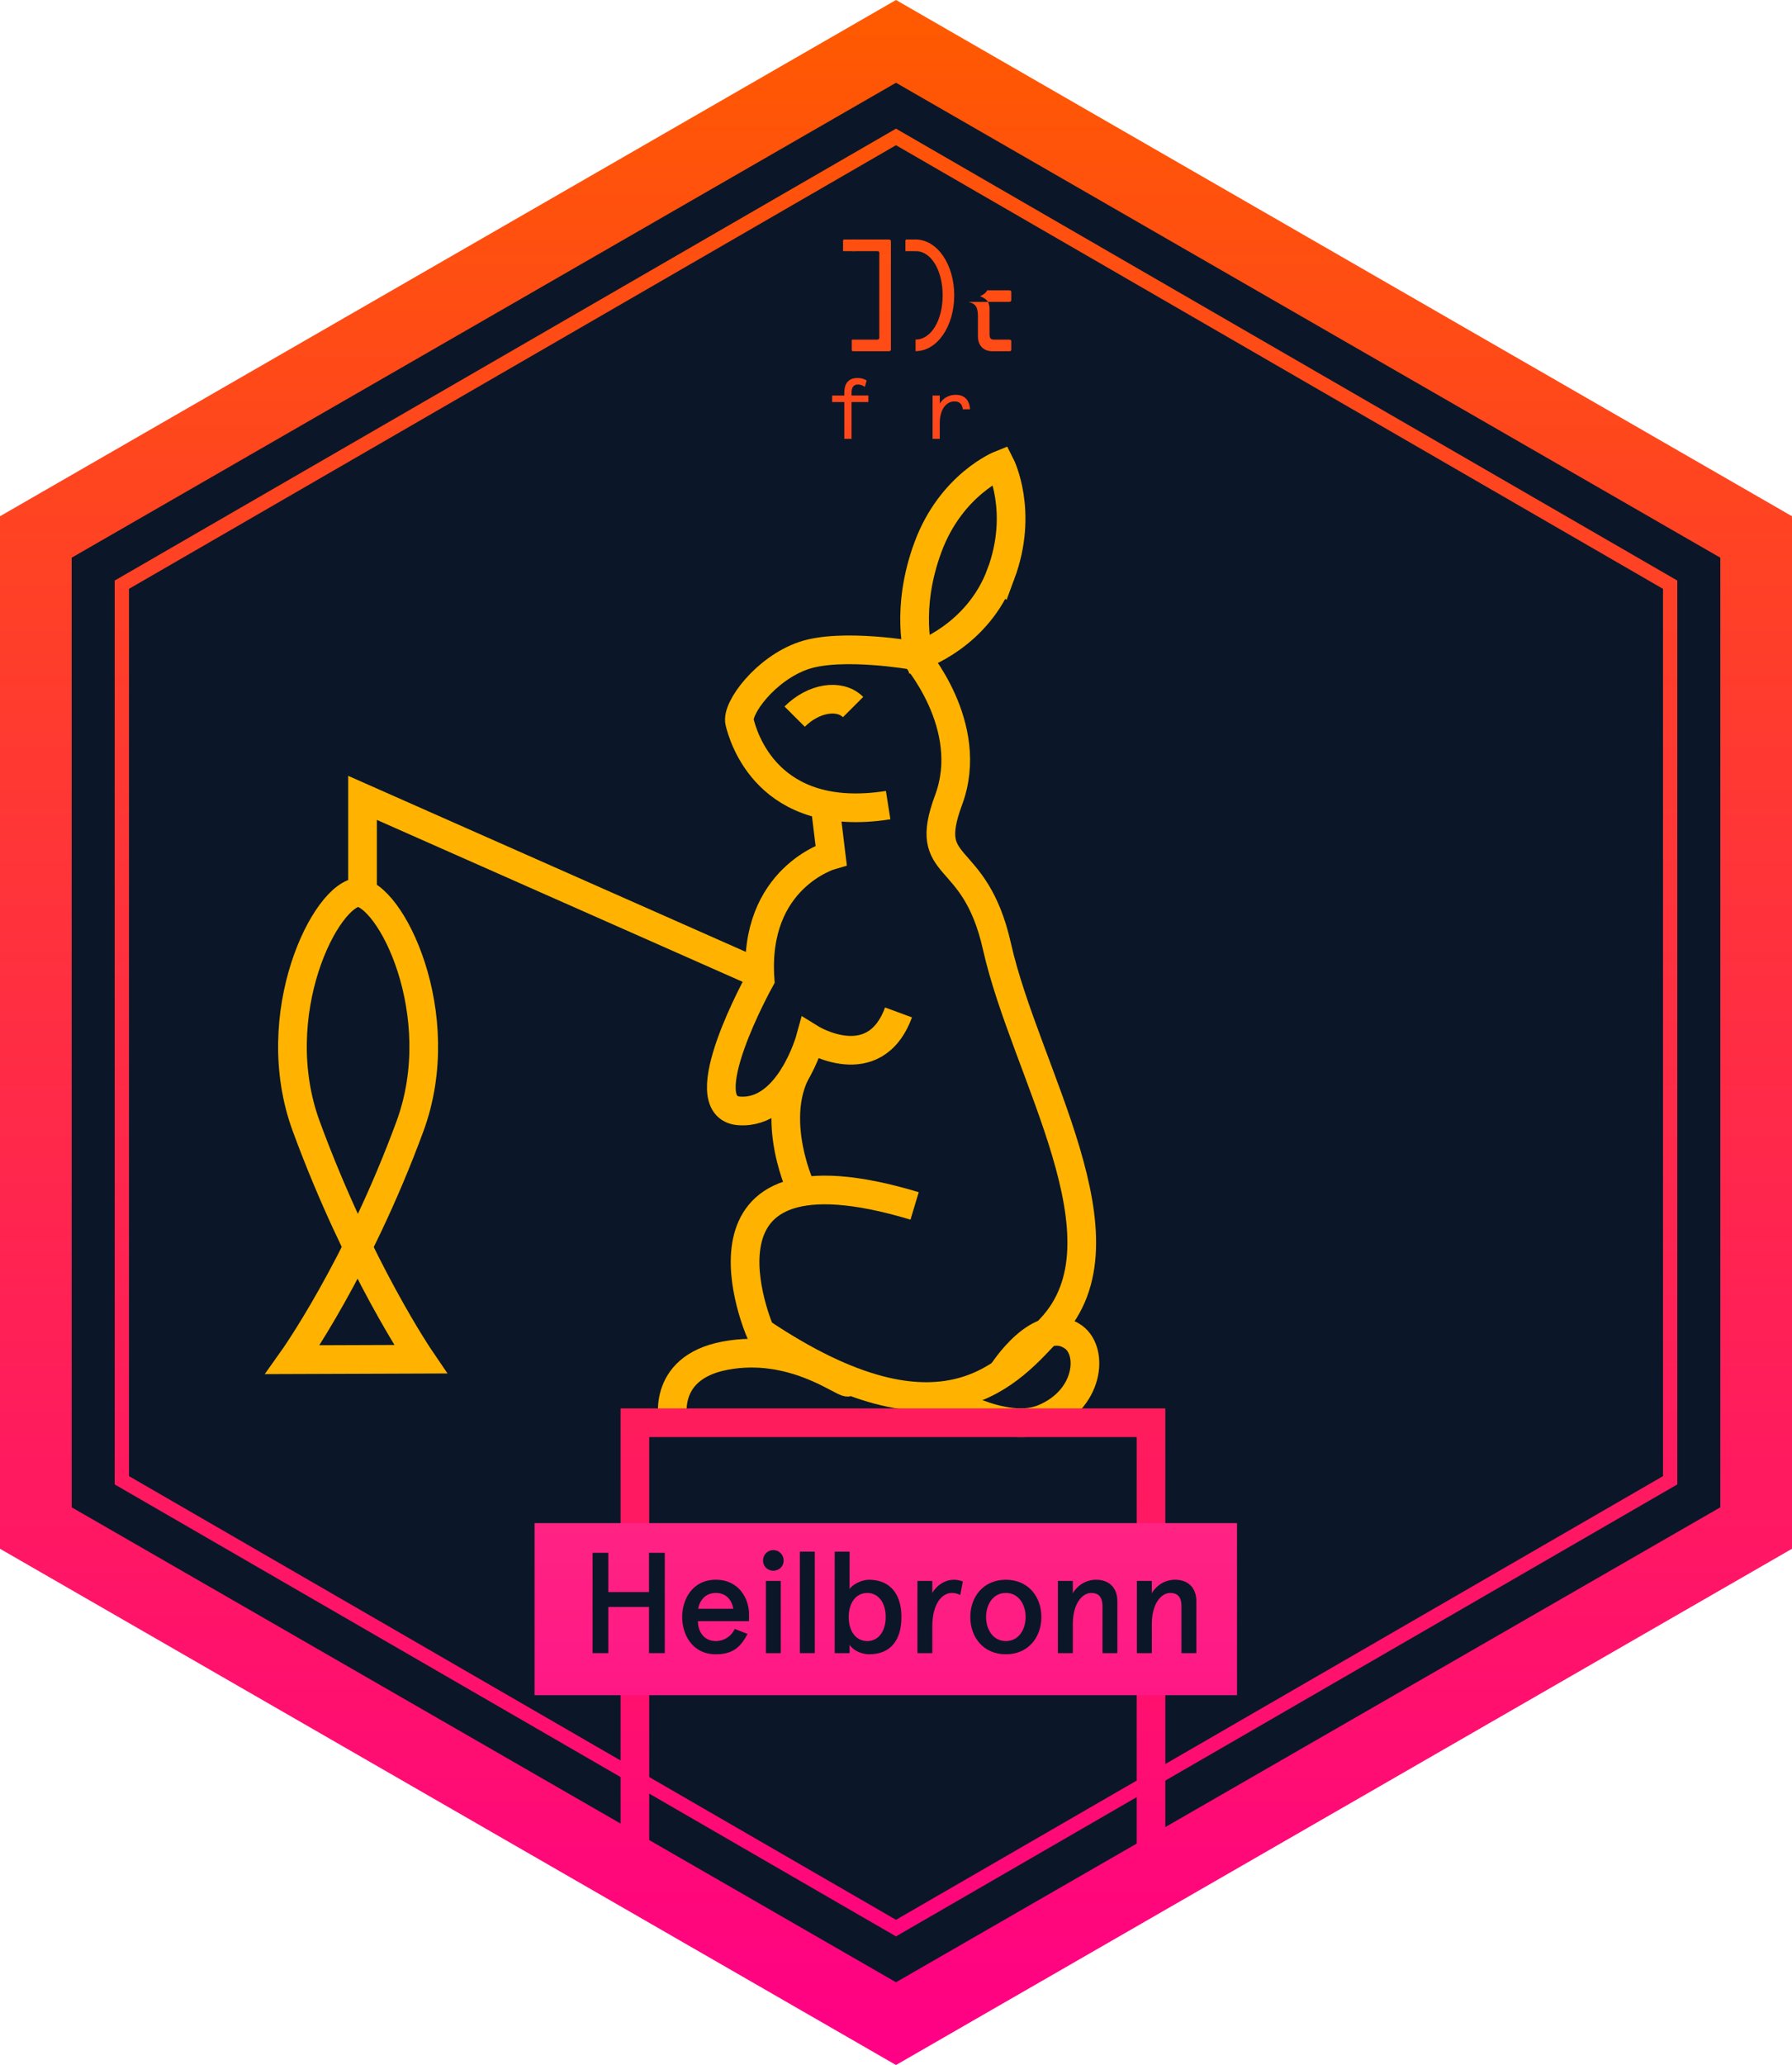 <?xml version="1.0" encoding="UTF-8" standalone="no"?>
<!-- Generator: Adobe Illustrator 16.0.4, SVG Export Plug-In . SVG Version: 6.00 Build 0)  -->

<svg
   version="1.1"
   id="Ebene_1"
   x="0px"
   y="0px"
   width="125"
   height="144.001"
   viewBox="0 0 125 144.001"
   enable-background="new 0 0 198.425 198.425"
   xml:space="preserve"
   sodipodi:docname="RetroCodeForHeilbronn.svg"
   inkscape:version="1.1.1 (3bf5ae0d25, 2021-09-20)"
   xmlns:inkscape="http://www.inkscape.org/namespaces/inkscape"
   xmlns:sodipodi="http://sodipodi.sourceforge.net/DTD/sodipodi-0.dtd"
   xmlns:xlink="http://www.w3.org/1999/xlink"
   xmlns="http://www.w3.org/2000/svg"
   xmlns:svg="http://www.w3.org/2000/svg"
   xmlns:rdf="http://www.w3.org/1999/02/22-rdf-syntax-ns#"
   xmlns:cc="http://creativecommons.org/ns#"
   xmlns:dc="http://purl.org/dc/elements/1.1/"><defs
     id="defs87"><linearGradient
       inkscape:collect="always"
       id="linearGradient38506"><stop
         style="stop-color:#ff5a00;stop-opacity:1"
         offset="0"
         id="stop38502" /><stop
         style="stop-color:#ff0086;stop-opacity:1"
         offset="1"
         id="stop38504" /></linearGradient><linearGradient
       inkscape:collect="always"
       id="linearGradient38210"><stop
         style="stop-color:#ff5a00;stop-opacity:1"
         offset="0"
         id="stop38206" /><stop
         style="stop-color:#ff0086;stop-opacity:1"
         offset="1"
         id="stop38208" /></linearGradient><linearGradient
       inkscape:collect="always"
       id="linearGradient37356"><stop
         style="stop-color:#ff5a00;stop-opacity:1"
         offset="0"
         id="stop37352" /><stop
         style="stop-color:#ff0086;stop-opacity:1"
         offset="1"
         id="stop37354" /></linearGradient><linearGradient
       inkscape:collect="always"
       id="linearGradient24173"><stop
         style="stop-color:#ff5a00;stop-opacity:1"
         offset="0"
         id="stop24169" /><stop
         style="stop-color:#ff0086;stop-opacity:1"
         offset="1"
         id="stop24171" /></linearGradient><linearGradient
       inkscape:collect="always"
       id="linearGradient22023"><stop
         style="stop-color:#ff867f;stop-opacity:1;"
         offset="0"
         id="stop22019" /><stop
         style="stop-color:#ff0086;stop-opacity:1"
         offset="1"
         id="stop22021" /></linearGradient><linearGradient
       inkscape:collect="always"
       xlink:href="#linearGradient24173"
       id="linearGradient22025"
       x1="62.5"
       y1="0"
       x2="62.5"
       y2="144.001"
       gradientUnits="userSpaceOnUse" /><linearGradient
       inkscape:collect="always"
       xlink:href="#linearGradient22023"
       id="linearGradient22027"
       x1="62.5"
       y1="0"
       x2="62.5"
       y2="144.001"
       gradientUnits="userSpaceOnUse" /><linearGradient
       inkscape:collect="always"
       xlink:href="#linearGradient37356"
       id="linearGradient37000"
       x1="62.5"
       y1="0"
       x2="62.5"
       y2="144.001"
       gradientUnits="userSpaceOnUse" /><linearGradient
       inkscape:collect="always"
       xlink:href="#linearGradient38506"
       id="linearGradient38212"
       x1="99.213"
       y1="27.212"
       x2="99.213"
       y2="171.213"
       gradientUnits="userSpaceOnUse" /><linearGradient
       inkscape:collect="always"
       xlink:href="#linearGradient38210"
       id="linearGradient38214"
       x1="99.213"
       y1="27.212"
       x2="99.213"
       y2="171.213"
       gradientUnits="userSpaceOnUse" /></defs><sodipodi:namedview
     pagecolor="#ffffff"
     bordercolor="#666666"
     borderopacity="1"
     objecttolerance="10"
     gridtolerance="10"
     guidetolerance="10"
     inkscape:pageopacity="0"
     inkscape:pageshadow="2"
     inkscape:window-width="1920"
     inkscape:window-height="1041"
     id="namedview85"
     showgrid="false"
     inkscape:zoom="6.4108205"
     inkscape:cx="53.347306"
     inkscape:cy="75.029398"
     inkscape:window-x="0"
     inkscape:window-y="249"
     inkscape:window-maximized="1"
     inkscape:current-layer="layer2"
     inkscape:pagecheckerboard="0" /><g
     inkscape:groupmode="layer"
     id="layer4"
     inkscape:label="Background"
     style="display:inline"><polygon
       points="99.213,30.097 159.213,64.658 159.213,133.768 99.213,168.328 39.213,133.768 39.213,64.658 "
       id="polygon2"
       style="fill:#0b1728;fill-opacity:1"
       transform="translate(-36.713,-27.212)" /></g><g
     inkscape:groupmode="layer"
     id="layer2"
     inkscape:label="Bunny"
     style="display:inline"><path
       stroke-miterlimit="10"
       d="m 69.817,40.03 c -1.623,4.365 -5.729,5.689 -5.729,5.689 0,0 -0.977,-3.213 0.647,-7.579 1.623,-4.365 5.046,-5.728 5.046,-5.728 0,0 1.659,3.253 0.036,7.618 z"
       id="path6"
       inkscape:connector-curvature="0"
       style="fill:none;stroke:#ffb300;stroke-width:2;stroke-miterlimit:10;stroke-opacity:1" /><path
       stroke-miterlimit="10"
       d="m 61.952,56.144 c -8.433,1.325 -10.119,-4.818 -10.36,-5.782 -0.242,-0.964 1.807,-3.735 4.457,-4.643 2.649,-0.908 7.749,0 7.749,0 0,0 4.299,4.884 2.371,10.064 -1.928,5.179 1.807,3.253 3.372,10.213 1.989,8.846 9.604,20.473 3.735,26.65 -2.746,2.891 -7.349,8.914 -20.239,0.241 0,0 -6.066,-13.854 10.761,-8.795"
       id="path8"
       inkscape:connector-curvature="0"
       style="fill:none;stroke:#ffb300;stroke-width:2;stroke-miterlimit:10;stroke-opacity:1" /><path
       stroke-miterlimit="10"
       d="m 59.145,96.388 c -0.361,0.077 -3.875,-2.741 -8.573,-1.851 -4.568,0.866 -3.595,4.698 -3.595,4.698"
       id="path10"
       inkscape:connector-curvature="0"
       style="fill:none;stroke:#ffb300;stroke-width:2;stroke-miterlimit:10;stroke-opacity:1" /><path
       stroke-miterlimit="10"
       d="m 57.548,56.118 0.429,3.521 c 0,0 -5.459,1.564 -4.958,8.672 0,0 -4.96,8.917 -1.447,9.157 3.514,0.24 4.959,-5.06 4.959,-5.06 0,0 4.457,2.77 6.144,-1.808"
       id="path12"
       inkscape:connector-curvature="0"
       style="fill:none;stroke:#ffb300;stroke-width:2;stroke-miterlimit:10;stroke-opacity:1" /><path
       stroke-miterlimit="10"
       d="M 55.794,82.652 C 56.456,84.072 53.561,78.763 55.471,74.848"
       id="path14"
       inkscape:connector-curvature="0"
       style="fill:none;stroke:#ffb300;stroke-width:2;stroke-miterlimit:10;stroke-opacity:1"
       sodipodi:nodetypes="cc" /><path
       stroke-miterlimit="10"
       d="m 69.898,95.771 c 0,0 2.659,-4.239 4.996,-2.522 1.391,1.021 1.083,4.364 -2.121,5.679 C 69.991,100.07 65.734,97.387 65.734,97.387"
       id="path16"
       inkscape:connector-curvature="0"
       style="fill:none;stroke:#ffb300;stroke-width:2;stroke-miterlimit:10;stroke-opacity:1"
       sodipodi:nodetypes="ccsc" /><path
       stroke-miterlimit="10"
       d="m 59.506,49.306 c -0.942,-0.941 -2.765,-0.643 -4.075,0.668"
       id="path18"
       inkscape:connector-curvature="0"
       style="fill:none;stroke:#ffb300;stroke-width:2;stroke-miterlimit:10;stroke-opacity:1" /><polyline
       stroke-miterlimit="10"
       points="90.156,95.312 62,82.85 62,89.424  "
       id="polyline42"
       style="fill:none;stroke:#ffb300;stroke-width:2;stroke-miterlimit:10;stroke-opacity:1"
       transform="translate(-36.713,-27.212)" /><path
       stroke-miterlimit="10"
       d="m 20.411,94.815 c 0,0 4.547,-6.384 8.185,-16.271 C 31.472,70.725 27.21,62.212 24.87,62.212 h 0.218 c -2.34,0 -6.602,8.512 -3.725,16.332 3.637,9.888 7.966,16.239 7.966,16.239 z"
       id="path46"
       inkscape:connector-curvature="0"
       style="fill:none;stroke:#ffb300;stroke-width:2;stroke-miterlimit:10;stroke-opacity:1" /></g><g
     inkscape:groupmode="layer"
     id="layer3"
     inkscape:label="Lines"
     style="display:inline"><path
       d="M 62.5,5.771 120,38.89 v 66.221 L 62.5,138.23 5,105.111 V 38.89 Z M 62.5,0 0,36 v 72.001 l 62.5,36 62.5,-36 V 36 Z"
       id="path4"
       inkscape:connector-curvature="0"
       style="fill:url(#linearGradient22025);fill-opacity:1" /><polygon
       stroke-miterlimit="10"
       points="45.213,130.438 45.213,67.985 99.213,36.761 153.213,67.985 153.213,130.438 99.213,161.665 "
       id="polygon48"
       style="fill:none;stroke:url(#linearGradient38212);stroke-miterlimit:10"
       transform="translate(-36.713,-27.212)" /><polyline
       stroke-miterlimit="10"
       points="81,158.425 81,126.425 117,126.425    117,158.425  "
       id="polyline20"
       style="fill:none;stroke:url(#linearGradient38214);stroke-width:2;stroke-miterlimit:10"
       transform="translate(-36.713,-27.212)" /><rect
       x="37.287"
       y="106.213"
       width="49"
       height="12"
       id="rect22"
       style="fill:url(#linearGradient22027);fill-opacity:1" /></g><g
     inkscape:groupmode="layer"
     id="layer1"
     inkscape:label="Text"
     style="display:inline"><polygon
       points="79.147,138.233 81.985,138.233 81.985,135.495 83.084,135.495 83.084,142.491 81.985,142.491 81.985,139.272 79.147,139.272 79.147,142.491 78.047,142.491 78.047,135.495 79.147,135.495 "
       id="polygon24"
       style="fill:#0b1728;fill-opacity:1"
       transform="translate(-36.713,-27.212)" /><path
       d="m 52.252,113.051 h -3.569 c 0,0.739 0.43,1.389 1.25,1.389 0.54,0 1.059,-0.299 1.319,-0.85 l 0.89,0.35 c -0.49,0.95 -1.06,1.42 -2.209,1.42 -1.66,0 -2.349,-1.399 -2.349,-2.599 0,-1.2 0.689,-2.6 2.349,-2.6 1.61,0 2.319,1.31 2.319,2.439 z m -3.549,-0.869 h 2.449 c -0.09,-0.562 -0.47,-1.1 -1.219,-1.1 -0.689,0 -1.119,0.469 -1.23,1.1"
       id="path26"
       inkscape:connector-curvature="0"
       style="fill:#0b1728;fill-opacity:1" /><path
       d="m 53.943,108.094 c 0.41,0 0.721,0.329 0.721,0.729 0,0.4 -0.311,0.71 -0.721,0.71 -0.41,0 -0.718,-0.31 -0.718,-0.71 0,-0.4 0.308,-0.729 0.718,-0.729 m 0.52,7.185 h -1.039 v -5.037 h 1.039 z"
       id="path28"
       inkscape:connector-curvature="0"
       style="fill:#0b1728;fill-opacity:1" /><rect
       x="55.793"
       y="108.203"
       width="1.041"
       height="7.076"
       id="rect30"
       style="fill:#0b1728;fill-opacity:1" /><path
       d="m 60.633,115.359 c -0.661,0 -1.2,-0.37 -1.37,-0.66 v 0.58 h -1.039 v -7.076 h 1.039 v 2.599 c 0.231,-0.329 0.85,-0.64 1.35,-0.64 1.508,0 2.268,1.039 2.268,2.599 0,1.608 -0.76,2.598 -2.248,2.598 m -0.141,-4.277 c -0.748,0 -1.289,0.639 -1.289,1.679 0,1.04 0.541,1.679 1.289,1.679 0.75,0 1.289,-0.639 1.289,-1.679 0,-1.04 -0.539,-1.679 -1.289,-1.679"
       id="path32"
       inkscape:connector-curvature="0"
       style="fill:#0b1728;fill-opacity:1" /><path
       d="m 63.994,115.279 v -5.037 h 1.039 v 0.84 c 0.35,-0.6 0.949,-0.92 1.49,-0.92 0.27,0 0.488,0.061 0.639,0.12 l -0.18,0.949 c -0.16,-0.101 -0.379,-0.149 -0.59,-0.149 -0.67,0 -1.359,0.739 -1.359,2.328 v 1.869 z"
       id="path34"
       inkscape:connector-curvature="0"
       style="fill:#0b1728;fill-opacity:1" /><path
       d="m 70.162,110.162 c 1.561,0 2.479,1.18 2.479,2.599 0,1.419 -0.918,2.599 -2.479,2.599 -1.559,0 -2.479,-1.18 -2.479,-2.599 0,-1.419 0.92,-2.599 2.479,-2.599 m 0,4.277 c 0.91,0 1.381,-0.829 1.381,-1.679 0,-0.85 -0.471,-1.679 -1.381,-1.679 -0.908,0 -1.379,0.829 -1.379,1.679 0,0.85 0.471,1.679 1.379,1.679"
       id="path36"
       inkscape:connector-curvature="0"
       style="fill:#0b1728;fill-opacity:1" /><path
       d="m 74.834,110.242 v 0.859 c 0.359,-0.6 0.959,-0.939 1.629,-0.939 0.879,0 1.479,0.529 1.479,1.51 v 3.607 h -1.039 v -3.278 c 0,-0.68 -0.311,-0.919 -0.779,-0.919 -0.65,0 -1.289,0.77 -1.289,2.158 v 2.039 h -1.041 v -5.037 z"
       id="path38"
       inkscape:connector-curvature="0"
       style="fill:#0b1728;fill-opacity:1" /><path
       d="m 80.344,110.242 v 0.859 c 0.359,-0.6 0.959,-0.939 1.629,-0.939 0.879,0 1.479,0.529 1.479,1.51 v 3.607 h -1.039 v -3.278 c 0,-0.68 -0.311,-0.919 -0.779,-0.919 -0.65,0 -1.289,0.77 -1.289,2.158 v 2.039 h -1.041 v -5.037 z"
       id="path40"
       inkscape:connector-curvature="0"
       style="fill:#0b1728;fill-opacity:1" /><g
       id="g36864"><g
         id="g36992"
         style="fill-opacity:1;fill:url(#linearGradient37000)"><path
           d="m 60.328,26.976 c -0.187,-0.121 -0.324,-0.162 -0.486,-0.162 -0.287,0 -0.444,0.18 -0.444,0.569 v 0.198 h 1.174 v 0.456 h -1.174 v 2.566 h -0.504 v -2.565 h -0.851 v -0.456 h 0.851 v -0.185 c 0,-0.732 0.354,-1.038 0.93,-1.038 0.275,0 0.461,0.071 0.629,0.174 z"
           id="path50"
           inkscape:connector-curvature="0"
           style="fill:url(#linearGradient37000);fill-opacity:1.0" /><path
           d="m 62.752,27.533 c 0.924,0 1.486,0.726 1.486,1.559 0,0.833 -0.562,1.56 -1.486,1.56 -0.924,0 -1.488,-0.727 -1.488,-1.56 0,-0.833 0.564,-1.559 1.488,-1.559 m 0,2.663 c 0.617,0 0.971,-0.522 0.971,-1.104 0,-0.581 -0.354,-1.103 -0.971,-1.103 -0.617,0 -0.971,0.522 -0.971,1.103 0,0.582 0.354,1.104 0.971,1.104"
           id="path52"
           inkscape:connector-curvature="0"
           style="fill:url(#linearGradient37000);fill-opacity:1.0" /><path
           d="m 67.16,28.541 c -0.041,-0.348 -0.221,-0.552 -0.582,-0.552 -0.527,0 -1.025,0.498 -1.025,1.524 v 1.091 h -0.502 v -3.022 h 0.502 v 0.557 c 0.234,-0.366 0.613,-0.606 1.117,-0.606 0.6,0 0.959,0.361 0.994,1.008 z"
           id="path54"
           inkscape:connector-curvature="0"
           style="fill:url(#linearGradient37000);fill-opacity:1.0" /><polygon
           points="95.52,44.622 95.52,44.723 95.52,51.097 96.053,51.097 96.202,51.097 96.329,51.097 96.329,44.622 "
           id="polygon56"
           style="fill:url(#linearGradient37000);fill-opacity:1.0"
           transform="translate(-36.713,-27.212)" /><path
           d="m 62.016,24.492 c 0.057,0 0.129,-0.051 0.129,-0.105 v -7.584 c 0,-0.055 -0.072,-0.101 -0.129,-0.101 h -2.527 c -0.055,0 -0.075,0.022 -0.075,0.051 v 0.151 0.506 c 0,0.055 0.02,0.102 0.075,0.102 h 1.718 c 0.057,0 0.129,0.044 0.129,0.099 v 5.967 c 0,0.055 -0.072,0.104 -0.129,0.104 h -1.718 c -0.055,0 -0.075,0.019 -0.075,0.047 v 0.152 0.506 c 0,0.054 0.02,0.105 0.075,0.105 z"
           id="path58"
           inkscape:connector-curvature="0"
           style="fill:url(#linearGradient37000);fill-opacity:1.0" /><polygon
           points="99.869,51.097 100.549,51.097 100.68,51.097 100.68,44.622 99.869,44.622 99.869,44.723 "
           id="polygon60"
           style="fill:url(#linearGradient37000);fill-opacity:1.0"
           transform="translate(-36.713,-27.212)" /><path
           d="m 63.865,24.488 v -0.81 c 1.113,0 1.889,-1.383 1.889,-3.084 0,-1.7 -0.775,-3.084 -1.889,-3.084 v -0.808 c 1.518,0 2.697,1.746 2.697,3.892 0,2.147 -1.179,3.894 -2.697,3.894"
           id="path62"
           inkscape:connector-curvature="0"
           style="fill:url(#linearGradient37000);fill-opacity:1.0" /><path
           d="m 55.469,22 v 1.115 0.36 c 0,0.605 0.387,1.017 0.998,1.017 h 0.172 0.496 0.584 c 0.029,0 0.076,-0.051 0.076,-0.105 v -0.608 c 0,-0.054 -0.07,-0.096 -0.127,-0.096 h -0.58 -0.297 -0.183 c -0.262,0 -0.33,-0.112 -0.33,-0.411 v -0.177 -0.974 -0.594 c 0,-0.609 -0.248,-0.834 -0.551,-0.945 0.303,-0.109 0.551,-0.334 0.551,-0.943 v -0.422 -1.07 -0.253 c 0,-0.294 0.058,-0.382 0.33,-0.382 h 0.228 0.289 0.594 c 0.029,0 0.076,-0.047 0.076,-0.102 v -0.607 c 0,-0.055 -0.07,-0.101 -0.127,-0.101 h -0.486 -0.457 -0.258 c -0.611,0 -0.998,0.397 -0.998,0.989 v 0.317 1.323 c 0,0 -0.021,0.304 -0.035,0.407 -0.039,0.274 -0.373,0.508 -0.582,0.505 h -0.317 c -0.056,0 -0.078,0.043 -0.078,0.099 v 0.607 c 0,0.055 0.022,0.104 0.078,0.104 h 0.289 c 0.266,-0.004 0.6,0.218 0.625,0.552 0.007,0.096 0.02,0.395 0.02,0.395"
           id="path64"
           inkscape:connector-curvature="0"
           style="fill:url(#linearGradient37000);fill-opacity:1.0" /><path
           d="m 59.488,16.702 h -0.287 -0.318 c -0.057,0 -0.077,0.046 -0.077,0.101 v 0.187 0.42 0.102 h 0.077 0.605 0.127 V 17.41 16.803 16.702 Z"
           id="path66"
           inkscape:connector-curvature="0"
           style="fill:url(#linearGradient37000);fill-opacity:1.0" /><path
           d="m 58.807,23.779 v 0.287 0.32 c 0,0.055 0.02,0.106 0.076,0.106 h 0.186 0.42 0.127 v -0.106 -0.607 -0.097 h -0.127 -0.606 -0.076 z"
           id="path68"
           inkscape:connector-curvature="0"
           style="fill:url(#linearGradient37000);fill-opacity:1.0" /><path
           d="m 63.836,16.702 h -0.285 -0.32 c -0.057,0 -0.074,0.046 -0.074,0.101 v 0.187 0.42 0.102 h 0.074 0.605 0.131 V 17.41 16.803 16.702 Z"
           id="path70"
           inkscape:connector-curvature="0"
           style="fill:url(#linearGradient37000);fill-opacity:1.0" /><path
           d="m 63.156,23.779 v 0.287 0.32 c 0,0.055 0.018,0.106 0.074,0.106 h 0.186 0.42 0.131 v -0.106 -0.607 -0.097 h -0.131 -0.605 -0.074 v 0.097 z"
           id="path72"
           inkscape:connector-curvature="0"
           style="fill:url(#linearGradient37000);fill-opacity:1.0" /><path
           d="m 68.215,22 v 1.115 0.36 c 0,0.605 0.381,1.017 0.992,1.017 h 0.172 0.496 0.584 c 0.026,0 0.082,-0.051 0.082,-0.105 v -0.608 c 0,-0.054 -0.076,-0.096 -0.133,-0.096 h -0.58 -0.297 -0.184 c -0.262,0 -0.324,-0.112 -0.324,-0.411 v -0.177 -0.974 -0.594 c 0,-0.195 -0.057,-0.373 -0.102,-0.474 h -1.357 c 0.373,0.101 0.531,0.234 0.609,0.558 0.038,0.162 0.042,0.389 0.042,0.389"
           id="path74"
           inkscape:connector-curvature="0"
           style="fill:url(#linearGradient37000);fill-opacity:1.0" /><path
           d="m 68.158,19.738 c -0.078,0.265 -0.254,0.403 -0.566,0.505 h 1.275 c 0.078,-0.202 0.156,-0.337 0.156,-0.606 v -0.42 -1.07 -0.254 c 0,-0.294 0.053,-0.382 0.324,-0.382 h 0.229 0.289 0.594 c 0.027,0 0.082,-0.046 0.082,-0.101 v -0.608 c 0,-0.054 -0.076,-0.1 -0.133,-0.1 h -0.486 -0.457 -0.258 c -0.612,0 -0.992,0.396 -0.992,0.989 v 0.317 1.323 c 0,0 -0.018,0.274 -0.057,0.407"
           id="path76"
           inkscape:connector-curvature="0"
           style="fill:url(#linearGradient37000);fill-opacity:1.0" /><path
           d="m 68.355,20.654 c 0.205,0.074 0.428,0.195 0.566,0.398 h 1.486 c 0.057,0 0.133,-0.048 0.133,-0.103 v -0.607 c 0,-0.056 -0.076,-0.1 -0.133,-0.1 h -1.541 c -0.1,0.203 -0.343,0.35 -0.511,0.412"
           id="path78"
           inkscape:connector-curvature="0"
           style="fill:url(#linearGradient37000);fill-opacity:1.0" /><path
           d="m 67.273,20.243 c -0.055,0 -0.07,0.044 -0.07,0.099 v 0.607 c 0,0.055 0.016,0.104 0.07,0.104 h 0.291 1.357 c -0.092,-0.204 -0.316,-0.342 -0.479,-0.405 0.168,-0.062 0.322,-0.203 0.424,-0.405 h -1.275 z"
           id="path80"
           inkscape:connector-curvature="0"
           style="fill:url(#linearGradient37000);fill-opacity:1.0" /></g></g></g></svg>

